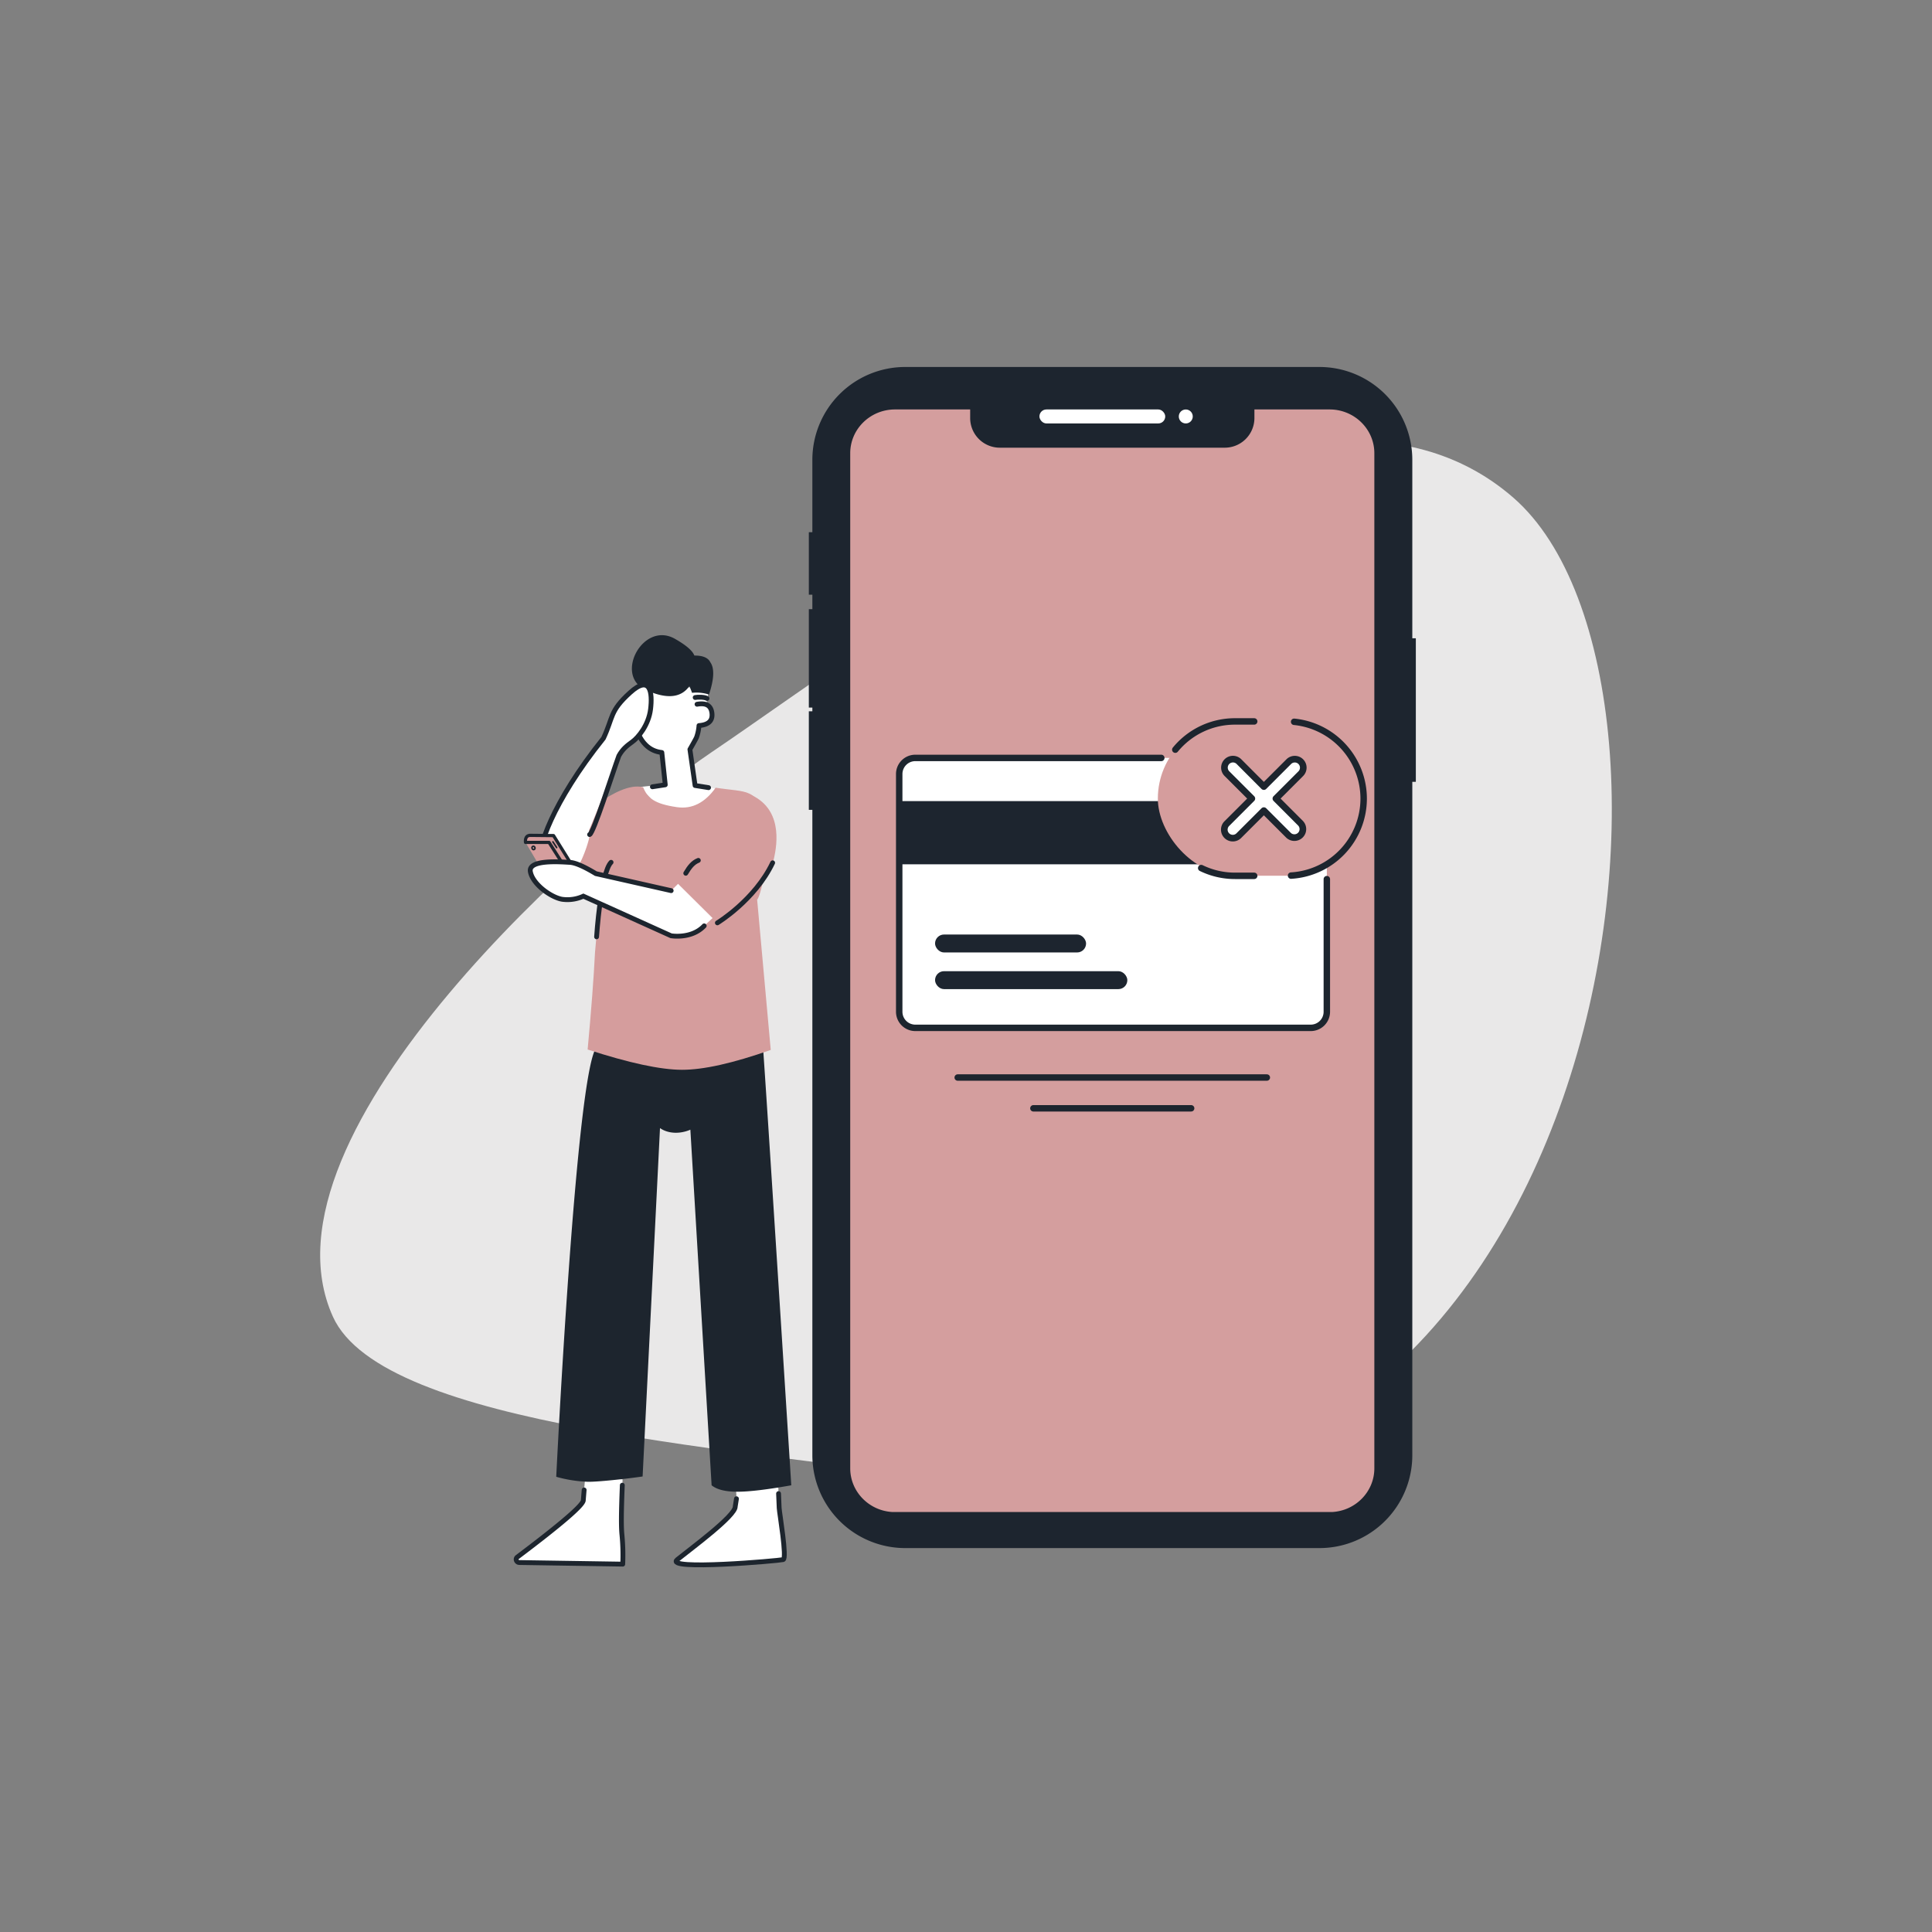 <svg id="Layer_1" data-name="Layer 1" xmlns="http://www.w3.org/2000/svg" viewBox="0 0 1200 1200"><rect x="0" y="0" width="1200" height="1200" fill="#808080" stroke="none"/><defs><style>.cls-1{fill:#e9e8e8;}.cls-2{fill:#1d252f;}.cls-3{fill:#d49e9e;}.cls-4,.cls-7{fill:#fff;}.cls-10,.cls-11,.cls-12,.cls-13,.cls-14,.cls-5,.cls-8{fill:none;}.cls-10,.cls-11,.cls-12,.cls-13,.cls-5,.cls-7,.cls-8{stroke:#1d252e;}.cls-10,.cls-12,.cls-13,.cls-5,.cls-7,.cls-8{stroke-linecap:round;}.cls-10,.cls-12,.cls-5,.cls-7,.cls-8{stroke-linejoin:round;}.cls-5{stroke-width:4px;}.cls-6{fill:#d59d9d;}.cls-7{stroke-width:4.12px;}.cls-13,.cls-8{stroke-width:3px;}.cls-9{fill:#1d252e;}.cls-10{stroke-width:2px;}.cls-11{stroke-miterlimit:10;}</style></defs><path id="Path-141" class="cls-1" d="M441.86,467.29c110.69-74.84,365-274.08,498.13-158.15s60.26,672.6-332,612.66c-147.36-22.52-370-34.95-401.22-104C154.88,702.94,372.75,514,441.86,467.29Z"/><path class="cls-2" d="M877.21,396.45V285.56a57.69,57.69,0,0,0-57.62-57.62H562.19a57.69,57.69,0,0,0-57.62,57.62v45h-2.19v38.8h2.19v9h-2.19v61.14h2.19v2.29h-2.19V503h2.19V903.92a57.68,57.68,0,0,0,57.62,57.62h257.4a57.68,57.68,0,0,0,57.62-57.62V485.6h2.19V396.45Z"/><path class="cls-3" d="M853.63,281.5V912c0,14.52-11.68,26.41-26.33,27.15-.48,0-.95,0-1.43,0h-270c-.49,0-1,0-1.43,0-14.65-.74-26.35-12.63-26.35-27.15V281.5c0-15,12.47-27.18,27.78-27.18h46.72v5.54a18.42,18.42,0,0,0,18.63,18.21H760.52a18.43,18.43,0,0,0,18.62-18.21v-5.54h46.73C841.18,254.32,853.63,266.51,853.63,281.5Z"/><circle class="cls-4" cx="736.51" cy="258.67" r="4.34"/><rect class="cls-4" x="645.61" y="254.32" width="78.14" height="8.69" rx="4.34"/><path class="cls-4" d="M824.12,480.76V628.42a10,10,0,0,1-10,10H568.52a10,10,0,0,1-10-10V480.76a10,10,0,0,1,10-10h245.6A10,10,0,0,1,824.12,480.76Z"/><path class="cls-5" d="M824.12,546.06v82.36a10,10,0,0,1-10,10H568.52a10,10,0,0,1-10-10V480.76a10,10,0,0,1,10-10H721.29"/><rect class="cls-2" x="580.78" y="580.45" width="93.8" height="11.14" rx="5.57"/><rect class="cls-2" x="580.78" y="603.22" width="119.43" height="11.14" rx="5.57"/><rect class="cls-2" x="558.51" y="497.58" width="265.61" height="39.25"/><rect class="cls-6" x="719.16" y="448.09" width="127.81" height="95.86" rx="47.93"/><path class="cls-5" d="M803.81,448.32A48,48,0,0,1,847,496h0a47.94,47.94,0,0,1-45.1,47.85"/><path class="cls-5" d="M779,544H767.09a47.77,47.77,0,0,1-21-4.83"/><path class="cls-5" d="M730,465.63a47.83,47.83,0,0,1,37.07-17.54H779"/><path class="cls-7" d="M807.86,511.41a5.28,5.28,0,0,1-7.46,7.46L785,503.49l-15.39,15.38a5.28,5.28,0,1,1-7.46-7.46L777.55,496l-15.39-15.39a5.28,5.28,0,1,1,7.46-7.47L785,488.56l15.39-15.4a5.28,5.28,0,1,1,7.46,7.47L792.48,496Z"/><line class="cls-5" x1="594.85" y1="669.27" x2="786.85" y2="669.27"/><line class="cls-5" x1="641.86" y1="688.39" x2="739.84" y2="688.39"/><path id="Path-32" class="cls-4" d="M483.43,924.07l.53,12.68c.12,2.86,5,31.3,2.49,32s-74.48,7-65.78,0,36.28-27.28,36-33c1.63-2.64.14-13.45.14-13.45Z"/><path id="Path-33" class="cls-4" d="M386.67,918.85l-.33,34.81.45,17.85-64.28-1-1.91-1.9.7-1.47c16.88-12.33,32.41-24.42,41-35.31l1.19-14.72Z"/><path id="Path-32-2" data-name="Path-32" class="cls-8" d="M483.58,927.7l.38,9c.12,2.86,5,31.3,2.49,32s-74.48,7-65.78,0,36.28-27.28,36-33l.76-4.81"/><path id="Path-33-2" data-name="Path-33" class="cls-8" d="M386.53,922.49c-.75,18.37-.71,26.33-.19,31.17a132.62,132.62,0,0,1,.45,17.85l-64.28-1a2,2,0,0,1-1.91-1.9,1.75,1.75,0,0,1,.7-1.47q41.08-30.93,41-35.31l.52-6.38"/><polygon id="Path-36" class="cls-4" points="444.1 489.84 432.2 486.93 428.6 465.15 432.61 458.07 434.21 450.62 439.8 449.75 442.38 444.33 440.57 438.76 438.73 437.16 440.6 427.23 403.03 426.29 400.9 427.62 396.42 437.57 394.31 448.71 397.1 457.98 401.68 463.54 408.03 467.23 410.32 466.87 413.32 487.14 397.15 488.81 412.92 504.98 445.09 504.16 444.1 489.84"/><path id="Path-20" class="cls-8" d="M440.09,489.22l-8.36-1.33-3.21-22.43s3.45-6,4.08-7.39a27.64,27.64,0,0,0,1.56-7.41c6.06-.46,8.67-3.11,8-8-.67-4.56-3.71-6.21-9.21-5.24"/><path id="Path-21" class="cls-8" d="M398.71,433.18Q393,444,394.78,451.39q4.59,14.73,16.3,16l2.13,20.07-8,1.22"/><path id="Path-31" class="cls-9" d="M473.81,649.12c1.47,17.7,17.67,273.42,17.67,273.42q-22.37,4-33.49,4t-16-4L428.8,701.67c-6.28,2.73-13.69,2.64-18.86-1l-10.8,216.4c-11.64,1.67-28.11,3.38-33.91,3.29a82.82,82.82,0,0,1-19.74-3.1s12.33-253,25.1-266.75S461.26,640.11,473.81,649.12Z"/><path id="Path-22" class="cls-8" d="M439.13,433.83c-1.54-.94-5.72-.94-7.34-.6"/><path id="Path-23" class="cls-9" d="M440.37,431.39a25.6,25.6,0,0,0-10.52-1.07c-.45-1.25-1-2.65-1.64-4.19q-7.86,11.24-27.33,2.29c-19.47-8.94-1.58-42.57,18.08-31.78q10.64,6,12.32,10.54,7.83-.07,9.91,4.16Q445.17,416.94,440.37,431.39Z"/><path id="Path-24" class="cls-6" d="M444.51,489.26q-10.08,14.1-24,12.08c-13.92-2-18.33-5.61-21.06-12.41-8.69-2.07-19.45,4.39-26.42,8.93S351.67,524,352,536.5,374.85,548,374.85,548c-2.57,9.85-2.12,8.34-5.29,43.72q-1.17,23.46-4.57,60.15,38.58,12.55,58.56,12.6t55.17-12.34l-8.45-93.38c1.66-.71,9.21-28.27,4.69-48.95S464.11,492.31,444.51,489.26Z"/><path class="cls-4" d="M404.09,440.43c-1.23,10-7.76,17.73-11.28,20.27s-6.14,4.62-8.44,8.8c-3.3,8.94-12.85,32.68-18.73,46.71,3.4-.53-6.4,26.44-10.31,26v0c-.54-.07-1.09-.16-1.64-.25h0a26.59,26.59,0,0,1-17.07-9.75c-3.47-3.35,6.11-33.67,38.21-73.67,6.2-13.24,3.7-16.69,16.48-28.29S405.32,430.43,404.09,440.43Z"/><path class="cls-8" d="M355.32,542.21c-6.13-.8-13.05-3-18.71-10-3.47-3.35,6.11-33.67,38.21-73.67,6.2-13.24,3.7-16.69,16.48-28.29s14,.18,12.79,10.18-7.76,17.73-11.28,20.27-6.14,4.62-8.44,8.8c-3.86,10.47-15.74,48.17-18.16,48.86"/><path class="cls-8" d="M370.55,581.89s2.59-39.88,9-46.3"/><path class="cls-6" d="M357.91,554.86l-10.45.18a3.49,3.49,0,0,1-3.17-1.57l-17.87-30.23c-1.36-2.29.68-4.57,3.82-4.66l11.93.19a3.46,3.46,0,0,1,3.17,1.56L362,549.4C363.35,551.7,361.05,554.78,357.91,554.86Z"/><path class="cls-10" d="M361,546.61,343.81,519l-14.11-.14c-4.09-.22-3.28,4.37-3.28,4.37l14.61,0,13.56,21.28"/><ellipse class="cls-11" cx="331.36" cy="526.65" rx="0.91" ry="1.04" transform="translate(-166.6 153.57) rotate(-20.98)"/><line class="cls-12" x1="343.41" y1="522.88" x2="345.74" y2="526.44"/><path id="Path-93" class="cls-4" d="M437.39,575.07c-7.9,8.38-20.81,6.22-20.81,6.22l-54.23-24.66a23.75,23.75,0,0,1-13.28,1.92c-6.92-1.26-18.26-9.36-19.66-17.17s19.46-6,24.53-5.75q5.08.3,16.15,7l46.78,10.57,8.53-8.4,24.74,18.37Z"/><path id="Path-93-2" data-name="Path-93" class="cls-13" d="M437.39,575.07c-7.9,8.38-20.57,6.16-20.57,6.16l-54.47-24.6a23.75,23.75,0,0,1-13.28,1.92c-6.92-1.26-18.26-9.36-19.66-17.17s19.46-6,24.53-5.75q5.08.3,16.15,7l46.78,10.57"/><path id="Path-88" class="cls-6" d="M445.58,573.2,418.2,546.05c16.62-24.06,34.72-58,47.18-52.82,20.6,8.59,17.57,30.33,15.25,40.34C474.82,558.6,445.58,573.2,445.58,573.2Z"/><path id="Path-88-2" data-name="Path-88" class="cls-13" d="M479.91,535.89c-11.07,23.23-34.33,37.31-34.33,37.31"/><path class="cls-13" d="M433.75,534.4c-3.25,1.26-5.53,4.09-7.81,8"/><rect class="cls-14" width="1200" height="1200"/></svg>
